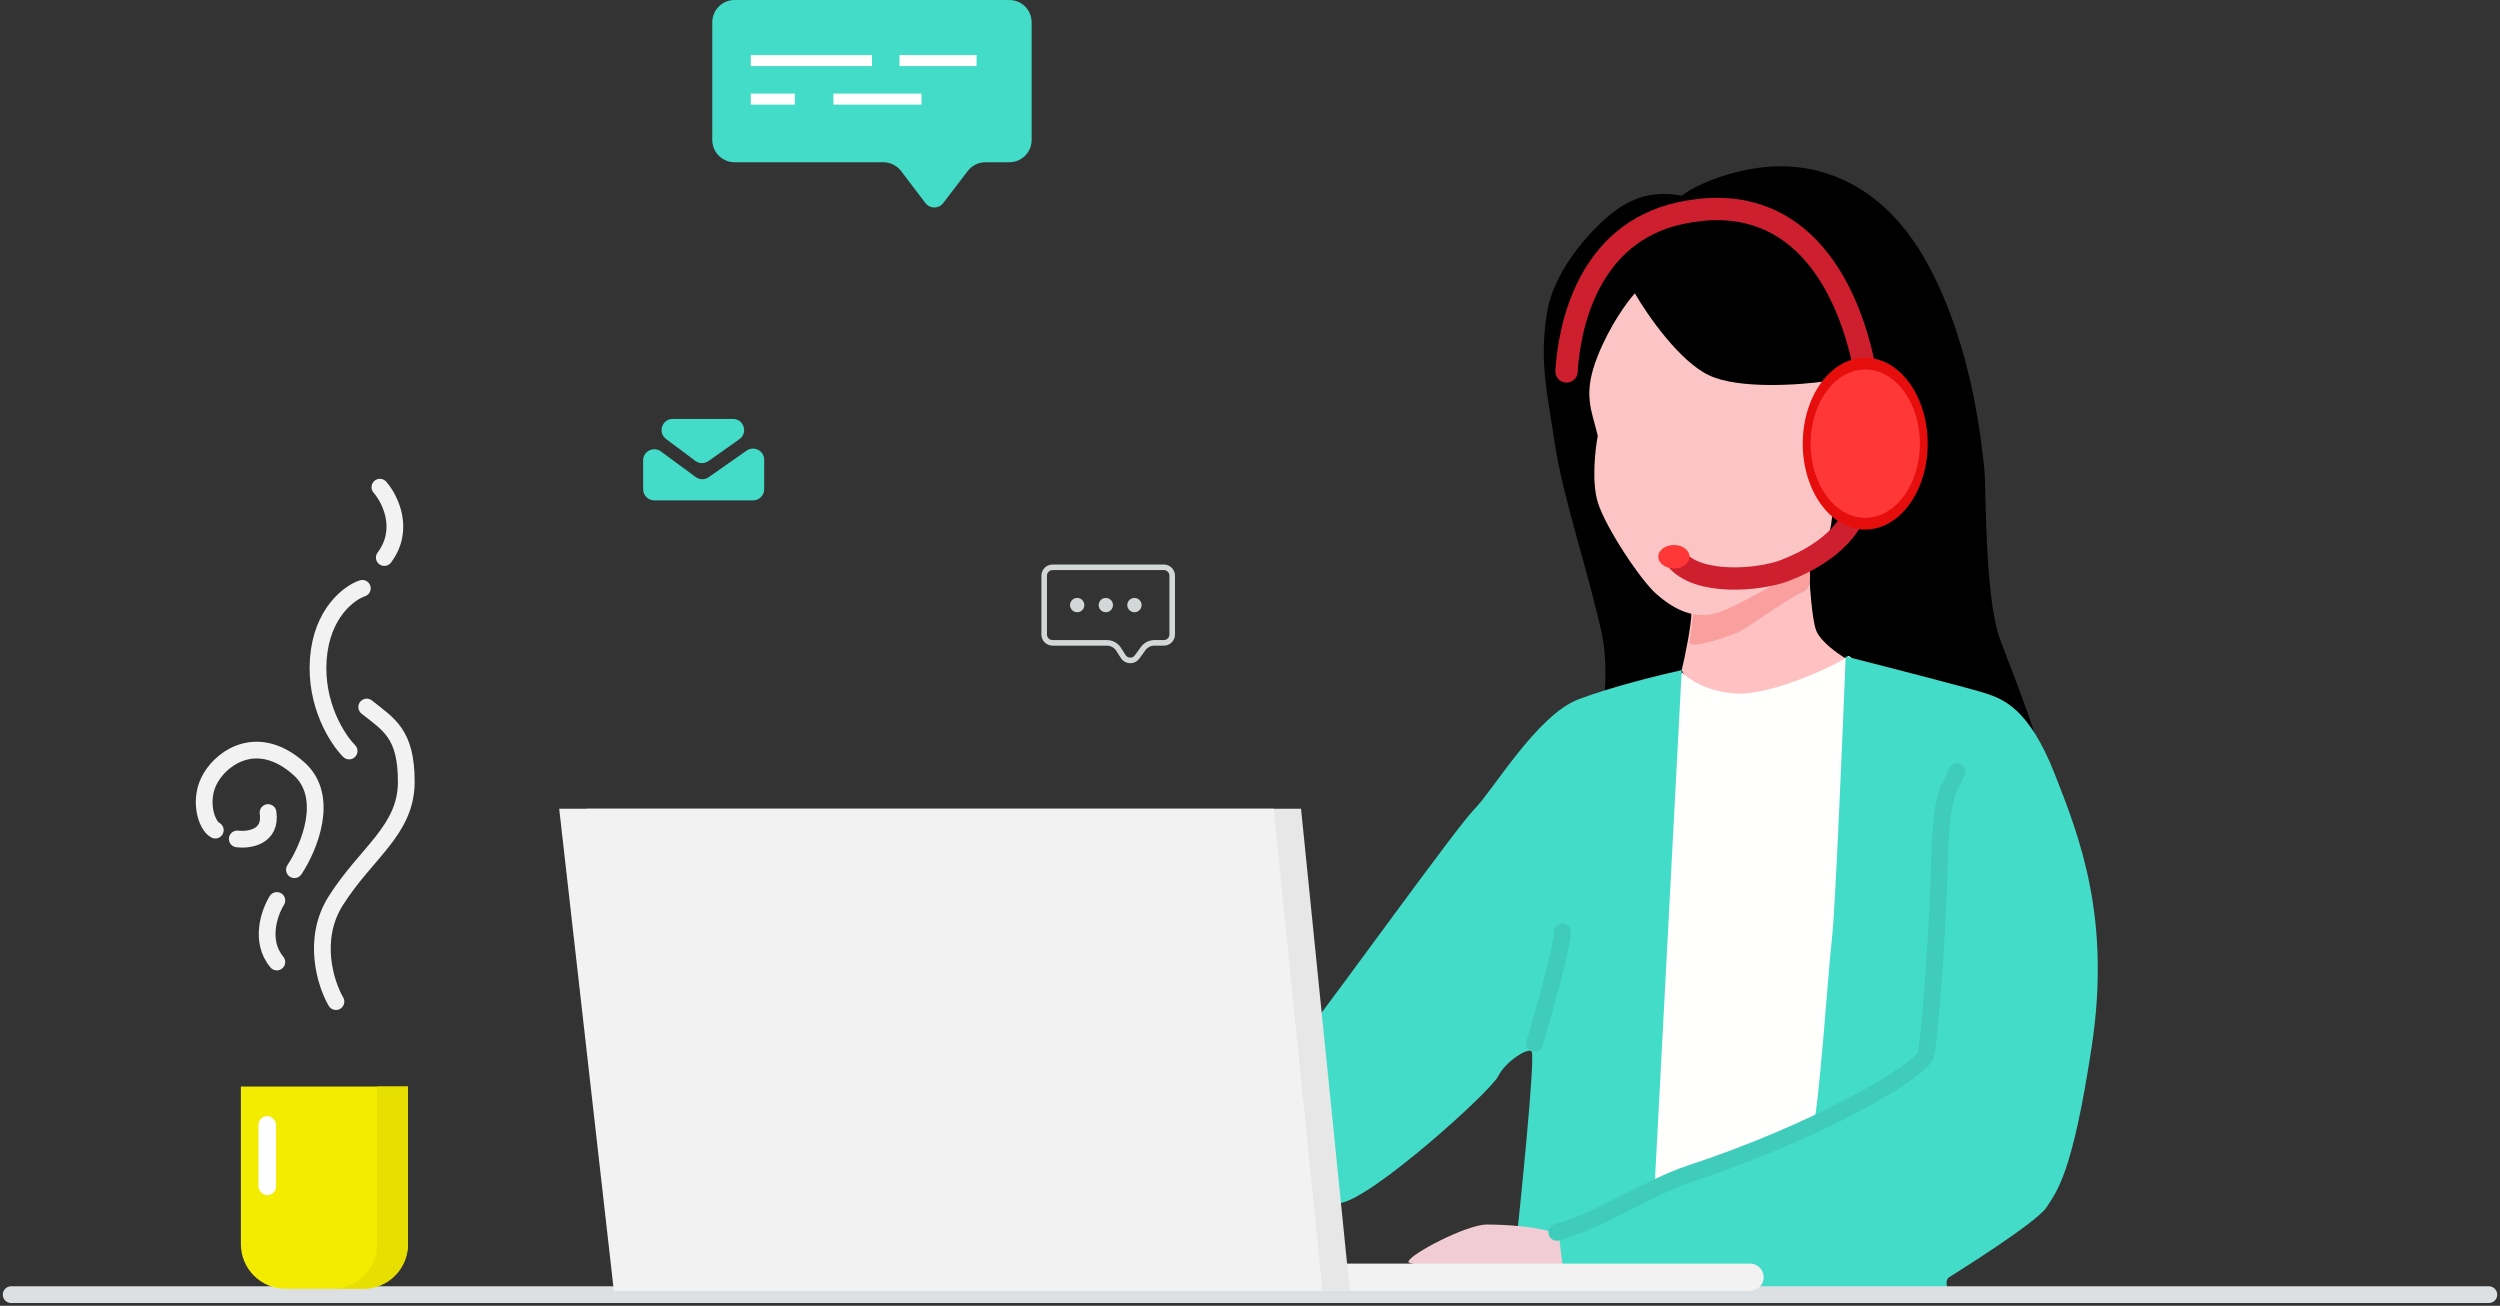 <svg width="448" height="234" viewBox="0 0 448 234" fill="none" xmlns="http://www.w3.org/2000/svg">
<rect x="0" y="0" width="448" height="234" fill="#333333" stroke="none"/>
<path d="M317.805 29.826C310.458 30.176 303.462 33.324 301.363 35.074C294.366 33.674 290.168 37.173 288.419 38.572C286.67 39.971 278.623 47.318 277.224 56.064C275.825 64.81 277.224 70.057 278.623 79.503C280.023 88.948 284.571 102.242 287.02 113.437C288.979 122.392 286.203 134.893 284.571 140.024C311.508 141.657 365.523 143.942 366.082 140.024C366.782 135.126 361.185 122.183 358.386 114.486C355.587 106.79 355.937 86.849 355.587 84.05C355.237 81.252 353.838 62.711 345.442 47.318C337.046 31.925 325.152 29.476 317.805 29.826Z" fill="black"/>
<path d="M325.502 113.087C324.662 111.128 324.219 103.875 324.103 100.493C317.456 96.645 303.112 106.44 303.112 109.588C303.112 112.107 301.946 117.635 301.363 120.084L305.561 128.13L324.103 129.179L330.749 117.985C329.35 117.168 326.341 115.046 325.502 113.087Z" fill="#FFC1C2"/>
<path d="M302.762 114.836C302.413 116.585 308.36 114.486 311.158 113.437C312.908 112.801 320.954 106.79 323.053 106.09C324.732 105.53 324.452 102.592 324.102 101.192C322.47 100.959 318.505 100.842 315.706 102.242C312.907 103.641 306.377 107.723 303.462 109.588C303.345 110.754 303.042 113.437 302.762 114.836Z" fill="#F9A09E"/>
<path d="M311.159 124.281C305.841 124.002 302.413 121.599 301.363 120.433L295.416 144.222L292.268 220.836L330.4 208.592L338.096 128.829C336.114 124.748 331.939 116.795 331.099 117.635C330.05 118.684 317.806 124.631 311.159 124.281Z" fill="#FFFFFD"/>
<path d="M355.937 124.282C353.419 123.442 338.096 119.5 330.749 117.635C330.166 132.444 328.86 163.253 328.3 168.011C327.601 173.958 325.852 200.546 324.802 201.945C323.753 203.344 309.409 207.892 307.66 208.592C305.911 209.291 278.974 219.087 278.974 220.486C278.974 221.606 280.373 228.416 281.073 231.681H349.29C348.941 230.981 348.451 229.442 349.29 228.882C350.34 228.182 365.033 219.087 366.782 216.288C368.531 213.489 371.33 210.691 374.828 187.602C378.327 164.513 372.729 150.169 368.182 138.625C363.634 127.08 359.086 125.331 355.937 124.282Z" fill="#43DCC9"/>
<path d="M264.28 144.922C261.132 148.07 239.792 177.806 234.544 184.453C231.396 188.59 234.544 216.288 240.142 215.588C245.739 214.889 267.079 195.648 268.478 192.849C269.878 190.05 274.167 187.5 274.5 188.5C275.06 190.179 272.56 215.005 271.277 226.783H295.766L301.363 120.083C297.631 120.9 288.699 123.092 282.822 125.331C275.475 128.13 267.429 141.773 264.28 144.922Z" fill="#43DCC9"/>
<path d="M275 187C276.667 181.333 280 169.4 280 167" stroke="#3FCCBA" stroke-width="3" stroke-linecap="round"/>
<path d="M266.383 219.437C269.881 219.437 275.828 219.786 279.327 221.186L280.023 226.783C270.694 227.25 252.109 227.203 252.389 226.083C252.739 224.684 262.884 219.437 266.383 219.437Z" fill="#F2CCD5"/>
<path d="M350.69 138.275C349.29 141.773 347.891 141.423 347.541 154.717C347.191 168.011 345.792 186.202 345.092 189.001C344.393 191.8 326.201 202.645 302.762 210.341C295.742 212.646 286.204 218.97 278.974 220.836" stroke="#3FCCBA" stroke-width="3" stroke-linecap="round"/>
<path d="M280.723 66.559C281.189 58.629 284.501 41.86 301.013 38.222C321.653 33.674 331.099 50.116 334.247 66.559" stroke="#CE1F2E" stroke-width="4" stroke-linecap="round"/>
<path d="M286.32 63.76C283.521 70.757 285.27 73.555 286.32 78.103C285.853 80.552 285.2 86.359 286.32 89.998C287.719 94.546 294.016 103.991 296.815 106.44C299.614 108.889 303.112 110.988 307.31 109.938C310.669 109.099 320.137 103.525 324.452 100.843C325.152 100.493 326.831 98.814 327.95 94.895C329.07 90.977 327.95 75.538 327.251 68.308C322.47 69.008 311.578 69.777 306.261 67.258C300.943 64.74 295.182 56.413 292.967 52.565C291.684 53.965 288.559 58.163 286.32 63.76Z" fill="#FBC5C5"/>
<path d="M2 232L446 232" stroke="#DCE0E3" stroke-width="3" stroke-linecap="round"/>
<path d="M332.848 89.967C332.549 93.398 328.978 98.713 319.852 102.229C315.356 103.96 304.162 105.01 300.313 100.112" stroke="#CE1F2E" stroke-width="4" stroke-linecap="round"/>
<path d="M313.607 226.433H233.145V231.331H313.607C314.96 231.331 316.056 230.235 316.056 228.882C316.056 227.53 314.96 226.433 313.607 226.433Z" fill="#F2F2F2"/>
<path d="M233.145 144.922H105.105L114.901 231.331H241.891L233.145 144.922Z" fill="#E7E7E7"/>
<path d="M228.248 144.922H100.208L110.003 231.331H236.993L228.248 144.922Z" fill="#F2F2F2"/>
<ellipse cx="334.247" cy="79.503" rx="11.195" ry="15.393" fill="#E60D0D"/>
<ellipse cx="334.248" cy="79.503" rx="9.795" ry="13.294" fill="#FF3737"/>
<ellipse cx="299.964" cy="99.762" rx="2.099" ry="2.799" transform="rotate(-90 299.964 99.762)" fill="#FF3737"/>
<path d="M131.348 75.069H120.56C118.637 75.069 117.822 77.518 119.361 78.67L124.601 82.593C125.295 83.113 126.246 83.126 126.954 82.625L132.502 78.702C134.095 77.576 133.298 75.069 131.348 75.069Z" fill="#43DCC9"/>
<path d="M133.794 80.752L126.995 85.512C126.291 86.004 125.352 85.993 124.661 85.484L118.437 80.898C117.117 79.924 115.251 80.867 115.251 82.508V87.673C115.251 88.777 116.146 89.673 117.251 89.673H134.941C136.045 89.673 136.941 88.777 136.941 87.673V82.391C136.941 80.773 135.119 79.825 133.794 80.752Z" fill="#43DCC9"/>
<path d="M42.52 150.336C44.621 150.598 48.666 150.021 48.035 145.609" stroke="#F2F2F2" stroke-width="3" stroke-linecap="round"/>
<path d="M52.762 155.851C55.388 151.911 59.223 142.772 53.55 137.73C46.459 131.427 40.156 135.366 37.793 139.306C35.429 143.245 37.005 147.972 38.581 148.76" stroke="#F2F2F2" stroke-width="3" stroke-linecap="round"/>
<path d="M49.611 161.366C48.298 163.467 46.459 168.614 49.611 172.396" stroke="#F2F2F2" stroke-width="3" stroke-linecap="round"/>
<path d="M62.563 134.578C60.462 132.477 56.418 126.227 57.048 118.033C57.679 109.84 62.563 106.215 64.927 105.427" stroke="#F2F2F2" stroke-width="3" stroke-linecap="round"/>
<path d="M68.079 87.307C69.917 89.408 72.648 94.87 68.867 99.912" stroke="#F2F2F2" stroke-width="3" stroke-linecap="round"/>
<path d="M73.106 194.709H43.167V222.951C43.167 227.369 46.749 230.951 51.167 230.951H65.106C69.525 230.951 73.106 227.369 73.106 222.951V194.709Z" fill="#F3EB00"/>
<path fill-rule="evenodd" clip-rule="evenodd" d="M59.591 230.951H65.106C69.524 230.951 73.106 227.369 73.106 222.951V194.709H67.591V222.951C67.591 227.369 64.009 230.951 59.591 230.951Z" fill="#E7DF00"/>
<rect x="46.319" y="200" width="3.151" height="14.181" rx="1.576" fill="white"/>
<path d="M60.2 179.487C58.362 176.335 55.788 168.299 60.2 161.366C65.715 152.699 72.806 148.76 72.806 140.093C72.806 131.427 69.654 129.851 65.715 126.7" stroke="#F2F2F2" stroke-width="3" stroke-linecap="round"/>
<path d="M187.117 103.162C187.117 102.333 187.789 101.662 188.617 101.662H208.561C209.39 101.662 210.061 102.333 210.061 103.162V113.699C210.061 114.528 209.39 115.199 208.561 115.199H206.877C206.077 115.199 205.325 115.582 204.855 116.229L203.761 117.733C203.139 118.588 201.85 118.548 201.282 117.656L200.456 116.357C199.997 115.636 199.201 115.199 198.347 115.199H188.617C187.789 115.199 187.117 114.528 187.117 113.699V103.162Z" stroke="#D3D7D8"/>
<circle cx="203.292" cy="108.431" r="1.283" fill="#D3D7D8"/>
<circle cx="198.162" cy="108.431" r="1.283" fill="#D3D7D8"/>
<circle cx="193.031" cy="108.431" r="1.283" fill="#D3D7D8"/>
<path d="M127.64 4C127.64 1.791 129.431 0 131.64 0H180.87C183.079 0 184.87 1.791 184.87 4V25.075C184.87 27.284 183.079 29.075 180.87 29.075H176.592C175.346 29.075 174.171 29.656 173.414 30.646L169.019 36.397C168.217 37.446 166.637 37.445 165.838 36.394L161.473 30.654C160.716 29.659 159.538 29.075 158.289 29.075H131.64C129.431 29.075 127.64 27.284 127.64 25.075V4Z" fill="#43DCC9"/>
<rect x="134.547" y="9.867" width="21.708" height="1.973" fill="#FFFFFD"/>
<rect x="134.547" y="16.774" width="7.894" height="1.973" fill="#FFFFFD"/>
<rect x="149.348" y="16.774" width="15.787" height="1.973" fill="#FFFFFD"/>
<rect x="161.188" y="9.867" width="13.814" height="1.973" fill="#FFFFFD"/>
</svg>
